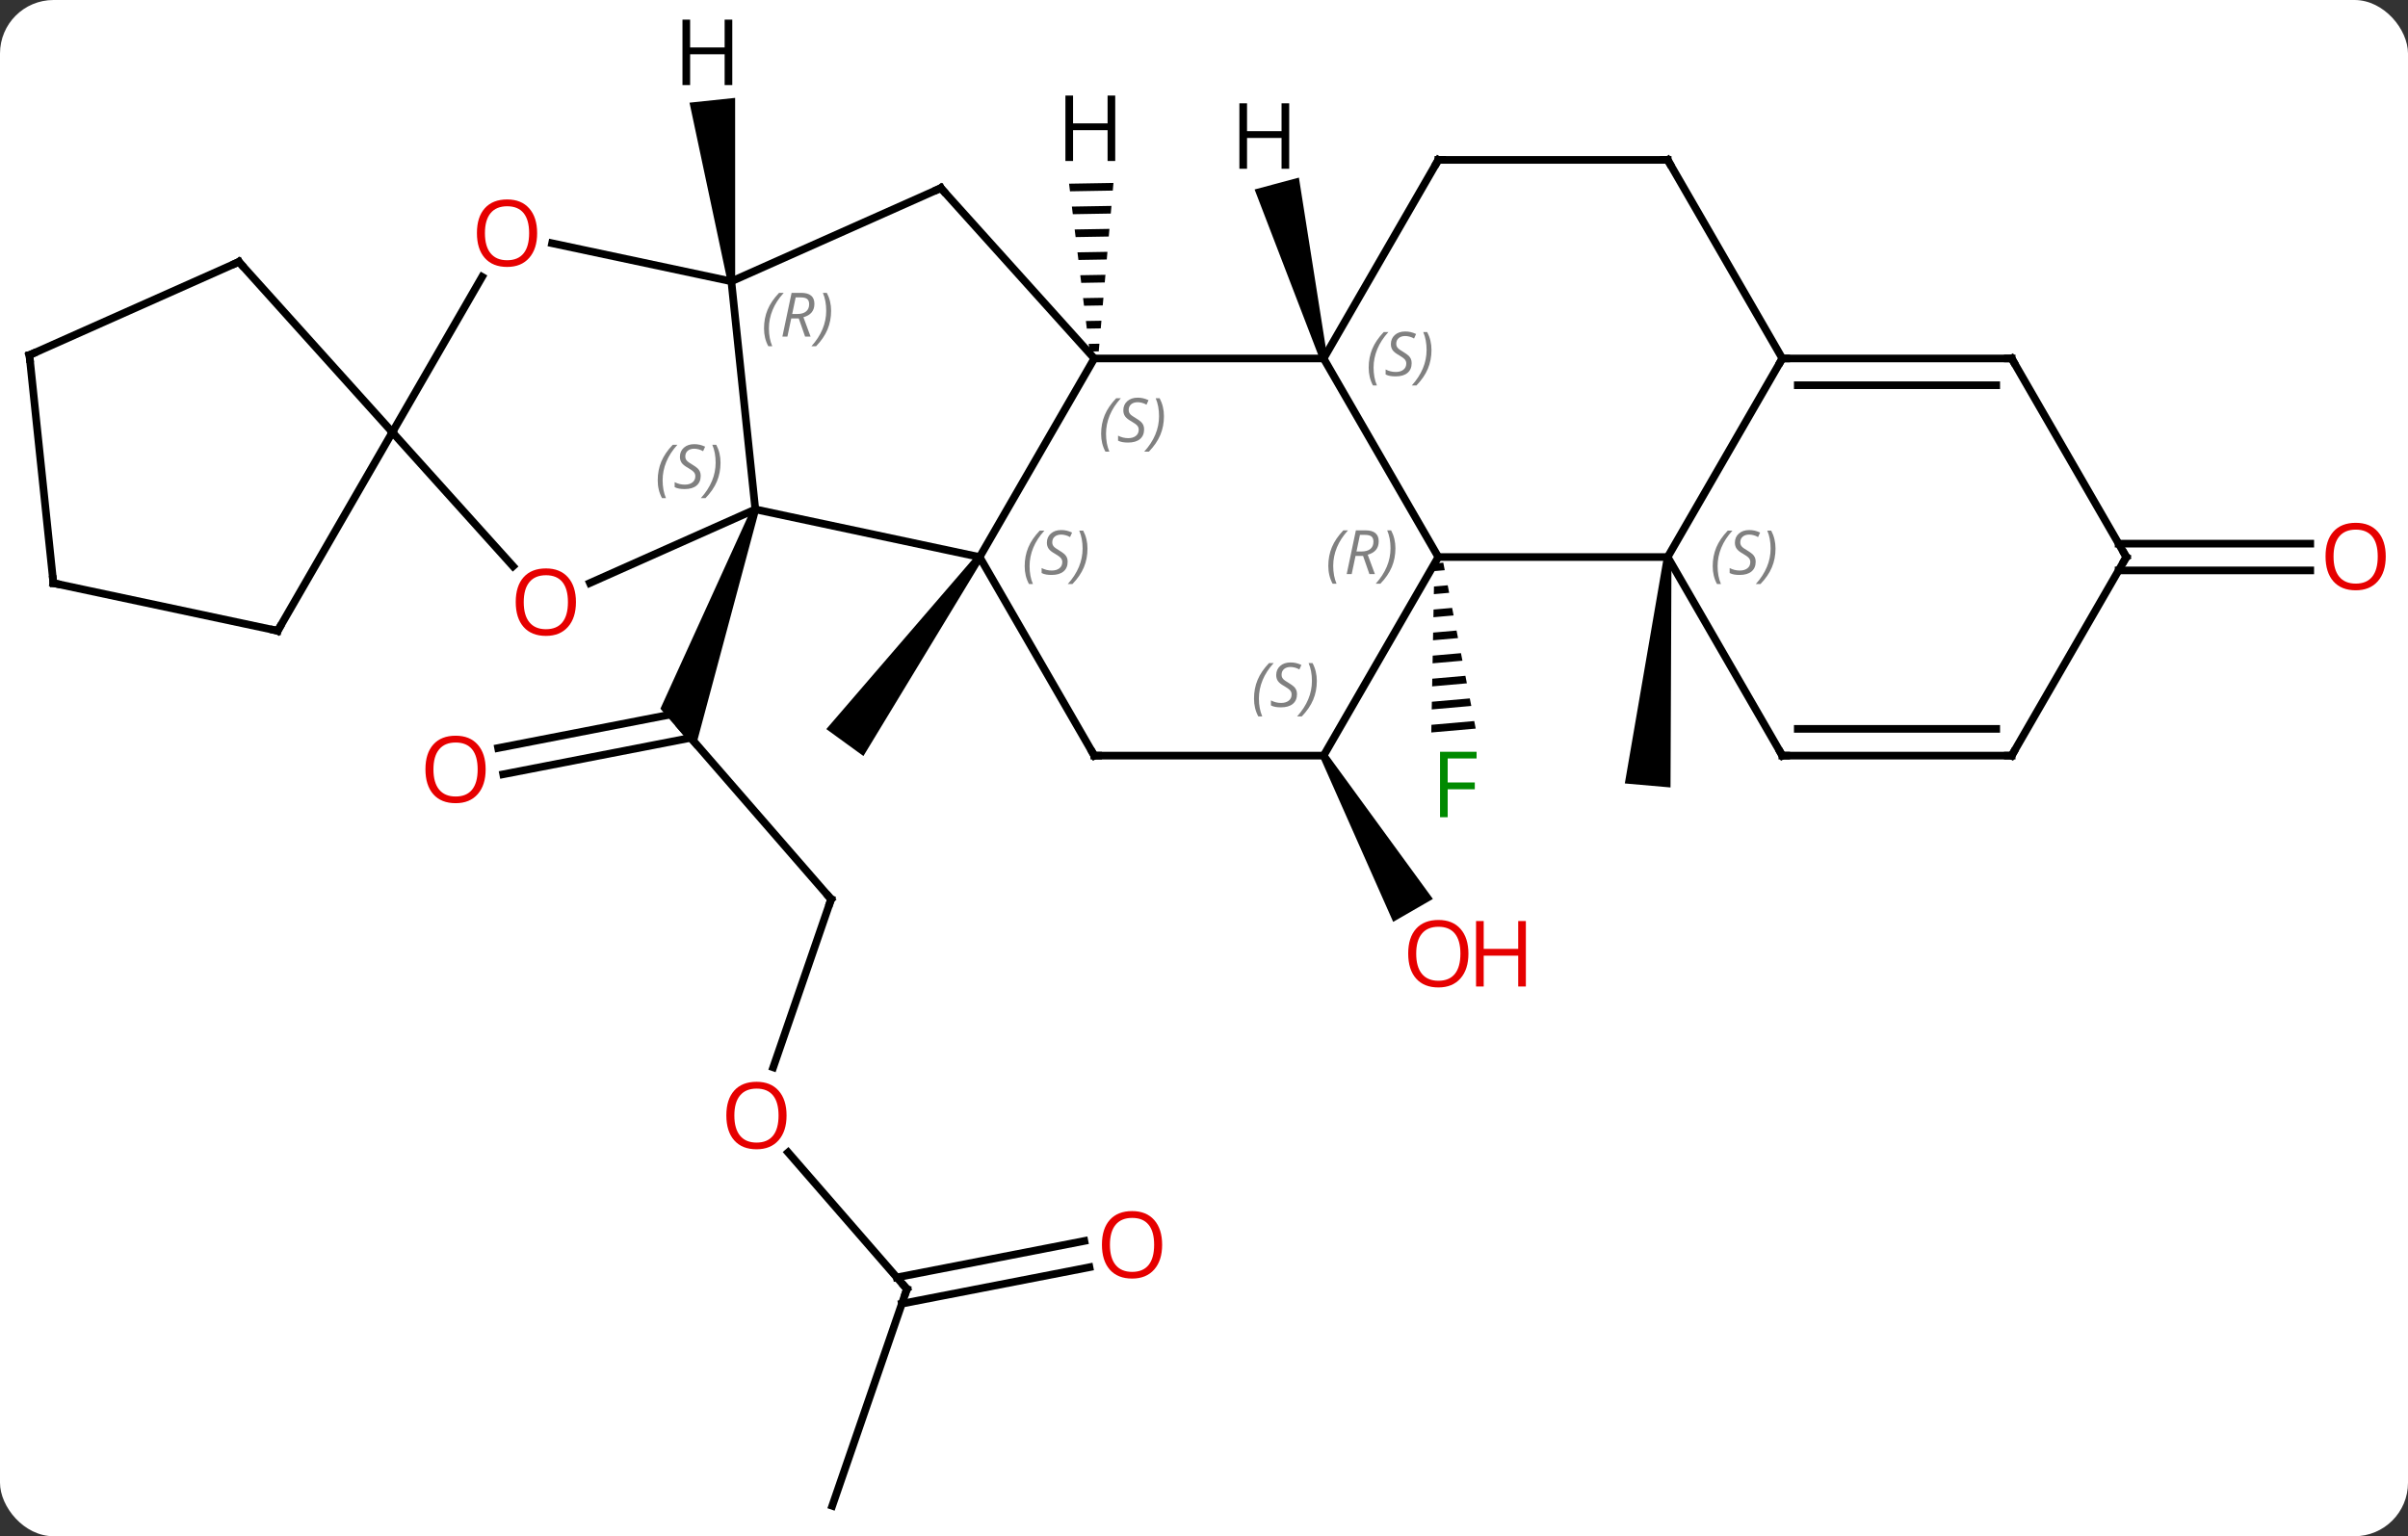 <svg width="315" viewBox="0 0 315 201" style="fill-opacity:1; color-rendering:auto; color-interpolation:auto; text-rendering:auto; stroke:black; stroke-linecap:square; stroke-miterlimit:10; shape-rendering:auto; stroke-opacity:1; fill:black; stroke-dasharray:none; font-weight:normal; stroke-width:1; font-family:'Open Sans'; font-style:normal; stroke-linejoin:miter; font-size:12; stroke-dashoffset:0; image-rendering:auto;" height="201" class="cas-substance-image" xmlns:xlink="http://www.w3.org/1999/xlink" xmlns="http://www.w3.org/2000/svg"><rect x="0" y="0" width="315" height="201" fill="#333333" stroke="none"/><svg class="cas-substance-single-component"><rect y="0" x="0" width="315" stroke="none" ry="7" rx="7" height="201" fill="white" class="cas-substance-group"/><svg y="0" x="0" width="315" viewBox="0 0 315 201" style="fill:black;" height="201" class="cas-substance-single-component-image"><svg><g><g transform="translate(156,102)" style="text-rendering:geometricPrecision; color-rendering:optimizeQuality; color-interpolation:linearRGB; stroke-linecap:butt; image-rendering:optimizeQuality;"><line y2="15.654" y1="-6.987" x2="-47.277" x1="-66.96" style="fill:none;"/><line y2="-4.128" y1="-8.705" x2="-90.841" x1="-67.294" style="fill:none;"/><line y2="-0.692" y1="-5.462" x2="-90.173" x1="-65.634" style="fill:none;"/><path style="stroke:none;" d="M-57.665 -35.518 L-56.719 -35.192 L-65.065 -4.045 L-69.61 -9.273 Z"/><line y2="37.651" y1="15.654" x2="-54.852" x1="-47.277" style="fill:none;"/><line y2="66.66" y1="48.781" x2="-37.362" x1="-52.905" style="fill:none;"/><line y2="95.025" y1="66.66" x2="-47.13" x1="-37.362" style="fill:none;"/><line y2="63.801" y1="68.571" x2="-13.481" x1="-38.02" style="fill:none;"/><line y2="60.365" y1="65.135" x2="-14.149" x1="-38.688" style="fill:none;"/><path style="stroke:none;" d="M-28.253 -29.412 L-27.445 -28.824 L-43.053 -3.082 L-47.907 -6.608 Z"/><path style="stroke:none;" d="M16.718 -2.885 L17.584 -3.385 L31.442 15.617 L26.246 18.617 Z"/><path style="stroke:none;" d="M32.801 -28.383 L31.638 -28.282 L31.638 -28.282 L31.62 -27.276 L31.62 -27.276 L32.994 -27.396 L32.994 -27.396 L32.801 -28.383 ZM33.38 -25.423 L31.583 -25.265 L31.583 -25.265 L31.565 -24.26 L31.565 -24.26 L33.572 -24.436 L33.38 -25.423 ZM33.958 -22.462 L31.528 -22.249 L31.528 -22.249 L31.509 -21.243 L31.509 -21.243 L34.151 -21.475 L34.151 -21.475 L33.958 -22.462 ZM34.537 -19.501 L31.473 -19.233 L31.473 -19.233 L31.454 -18.227 L31.454 -18.227 L34.729 -18.514 L34.729 -18.514 L34.537 -19.501 ZM35.115 -16.54 L31.417 -16.216 L31.417 -16.216 L31.399 -15.211 L31.399 -15.211 L35.308 -15.553 L35.308 -15.553 L35.115 -16.54 ZM35.694 -13.58 L31.362 -13.2 L31.362 -13.2 L31.343 -12.194 L31.343 -12.194 L35.886 -12.593 L35.886 -12.593 L35.694 -13.58 ZM36.272 -10.619 L31.307 -10.184 L31.307 -10.184 L31.288 -9.178 L31.288 -9.178 L36.465 -9.632 L36.465 -9.632 L36.272 -10.619 ZM36.85 -7.658 L31.251 -7.167 L31.233 -6.162 L31.233 -6.162 L37.043 -6.671 L36.85 -7.658 Z"/><path style="stroke:none;" d="M61.656 -29.162 L62.652 -29.074 L62.527 1.03 L56.549 0.506 Z"/><line y2="-30.868" y1="-30.868" x2="121.144" x1="146.214" style="fill:none;"/><line y2="-27.368" y1="-27.368" x2="121.144" x1="146.214" style="fill:none;"/><line y2="-29.118" y1="-35.355" x2="-27.849" x1="-57.192" style="fill:none;"/><line y2="-65.19" y1="-35.355" x2="-60.327" x1="-57.192" style="fill:none;"/><line y2="-25.718" y1="-35.355" x2="-78.832" x1="-57.192" style="fill:none;"/><line y2="-55.098" y1="-29.118" x2="-12.849" x1="-27.849" style="fill:none;"/><line y2="-3.135" y1="-29.118" x2="-12.849" x1="-27.849" style="fill:none;"/><line y2="-77.391" y1="-65.19" x2="-32.922" x1="-60.327" style="fill:none;"/><line y2="-70.174" y1="-65.19" x2="-83.779" x1="-60.327" style="fill:none;"/><line y2="-45.447" y1="-27.915" x2="-104.673" x1="-88.887" style="fill:none;"/><line y2="-77.391" y1="-55.098" x2="-32.922" x1="-12.849" style="fill:none;"/><line y2="-55.098" y1="-55.098" x2="17.151" x1="-12.849" style="fill:none;"/><line y2="-3.135" y1="-3.135" x2="17.151" x1="-12.849" style="fill:none;"/><line y2="-45.447" y1="-65.779" x2="-104.673" x1="-92.934" style="fill:none;"/><line y2="-19.464" y1="-45.447" x2="-119.673" x1="-104.673" style="fill:none;"/><line y2="-67.74" y1="-45.447" x2="-124.746" x1="-104.673" style="fill:none;"/><line y2="-29.118" y1="-55.098" x2="32.151" x1="17.151" style="fill:none;"/><line y2="-81.078" y1="-55.098" x2="32.154" x1="17.151" style="fill:none;"/><line y2="-29.118" y1="-3.135" x2="32.151" x1="17.151" style="fill:none;"/><line y2="-25.704" y1="-19.464" x2="-149.016" x1="-119.673" style="fill:none;"/><line y2="-55.539" y1="-67.74" x2="-152.151" x1="-124.746" style="fill:none;"/><line y2="-29.118" y1="-29.118" x2="62.154" x1="32.151" style="fill:none;"/><line y2="-81.078" y1="-81.078" x2="62.154" x1="32.154" style="fill:none;"/><line y2="-55.539" y1="-25.704" x2="-152.151" x1="-149.016" style="fill:none;"/><line y2="-55.098" y1="-29.118" x2="77.154" x1="62.154" style="fill:none;"/><line y2="-3.135" y1="-29.118" x2="77.154" x1="62.154" style="fill:none;"/><line y2="-55.098" y1="-81.078" x2="77.154" x1="62.154" style="fill:none;"/><line y2="-55.098" y1="-55.098" x2="107.154" x1="77.154" style="fill:none;"/><line y2="-51.598" y1="-51.598" x2="105.133" x1="79.175" style="fill:none;"/><line y2="-3.135" y1="-3.135" x2="107.154" x1="77.154" style="fill:none;"/><line y2="-6.635" y1="-6.635" x2="105.133" x1="79.175" style="fill:none;"/><line y2="-29.118" y1="-55.098" x2="122.154" x1="107.154" style="fill:none;"/><line y2="-29.118" y1="-3.135" x2="122.154" x1="107.154" style="fill:none;"/><path style="stroke:none;" d="M-59.83 -65.242 L-60.824 -65.138 L-65.802 -88.566 L-59.835 -89.194 Z"/><path style="stroke:none;" d="M-10.345 -78.065 L-16.151 -77.967 L-16.151 -77.967 L-16.029 -76.969 L-16.029 -76.969 L-10.432 -77.063 L-10.432 -77.063 L-10.345 -78.065 ZM-10.607 -75.06 L-15.784 -74.972 L-15.784 -74.972 L-15.662 -73.974 L-15.662 -73.974 L-10.695 -74.058 L-10.695 -74.058 L-10.607 -75.06 ZM-10.87 -72.055 L-15.418 -71.978 L-15.418 -71.978 L-15.295 -70.98 L-15.295 -70.98 L-10.957 -71.053 L-10.957 -71.053 L-10.87 -72.055 ZM-11.132 -69.05 L-15.051 -68.984 L-15.051 -68.984 L-14.928 -67.986 L-14.928 -67.986 L-11.219 -68.048 L-11.219 -68.048 L-11.132 -69.05 ZM-11.394 -66.045 L-14.684 -65.99 L-14.684 -65.99 L-14.562 -64.991 L-14.562 -64.991 L-11.482 -65.043 L-11.482 -65.043 L-11.394 -66.045 ZM-11.656 -63.04 L-14.317 -62.995 L-14.317 -62.995 L-14.195 -61.997 L-14.195 -61.997 L-11.744 -62.038 L-11.744 -62.038 L-11.656 -63.04 ZM-11.919 -60.035 L-13.95 -60.001 L-13.95 -60.001 L-13.828 -59.003 L-13.828 -59.003 L-12.006 -59.034 L-12.006 -59.034 L-11.919 -60.035 ZM-12.181 -57.03 L-13.584 -57.007 L-13.584 -57.007 L-13.461 -56.009 L-13.461 -56.009 L-12.269 -56.029 L-12.269 -56.029 L-12.181 -57.03 Z"/><path style="stroke:none;" d="M17.634 -55.227 L16.668 -54.969 L8.12 -77.21 L13.916 -78.763 Z"/><path style="fill:none; stroke-miterlimit:5;" d="M-47.605 15.277 L-47.277 15.654 L-47.44 16.127"/></g><g transform="translate(156,102)" style="stroke-linecap:butt; fill:rgb(230,0,0); text-rendering:geometricPrecision; color-rendering:optimizeQuality; image-rendering:optimizeQuality; font-family:'Open Sans'; stroke:rgb(230,0,0); color-interpolation:linearRGB; stroke-miterlimit:5;"><path style="stroke:none;" d="M-92.471 -1.333 Q-92.471 0.729 -93.51 1.909 Q-94.549 3.089 -96.392 3.089 Q-98.283 3.089 -99.314 1.925 Q-100.346 0.76 -100.346 -1.349 Q-100.346 -3.443 -99.314 -4.591 Q-98.283 -5.74 -96.392 -5.74 Q-94.533 -5.74 -93.502 -4.568 Q-92.471 -3.396 -92.471 -1.333 ZM-99.299 -1.333 Q-99.299 0.401 -98.556 1.307 Q-97.814 2.214 -96.392 2.214 Q-94.971 2.214 -94.244 1.315 Q-93.517 0.417 -93.517 -1.333 Q-93.517 -3.068 -94.244 -3.958 Q-94.971 -4.849 -96.392 -4.849 Q-97.814 -4.849 -98.556 -3.95 Q-99.299 -3.052 -99.299 -1.333 Z"/><path style="stroke:none;" d="M-53.108 43.949 Q-53.108 46.011 -54.147 47.191 Q-55.186 48.371 -57.029 48.371 Q-58.92 48.371 -59.951 47.206 Q-60.983 46.042 -60.983 43.933 Q-60.983 41.839 -59.951 40.691 Q-58.92 39.542 -57.029 39.542 Q-55.17 39.542 -54.139 40.714 Q-53.108 41.886 -53.108 43.949 ZM-59.936 43.949 Q-59.936 45.683 -59.193 46.589 Q-58.451 47.496 -57.029 47.496 Q-55.608 47.496 -54.881 46.597 Q-54.154 45.699 -54.154 43.949 Q-54.154 42.214 -54.881 41.324 Q-55.608 40.433 -57.029 40.433 Q-58.451 40.433 -59.193 41.331 Q-59.936 42.23 -59.936 43.949 Z"/><path style="fill:none; stroke:black;" d="M-37.69 66.283 L-37.362 66.66 L-37.525 67.133"/><path style="stroke:none;" d="M-3.977 60.866 Q-3.977 62.928 -5.016 64.108 Q-6.055 65.288 -7.898 65.288 Q-9.789 65.288 -10.82 64.124 Q-11.851 62.959 -11.851 60.85 Q-11.851 58.756 -10.82 57.608 Q-9.789 56.459 -7.898 56.459 Q-6.039 56.459 -5.008 57.631 Q-3.977 58.803 -3.977 60.866 ZM-10.805 60.866 Q-10.805 62.6 -10.062 63.506 Q-9.32 64.413 -7.898 64.413 Q-6.476 64.413 -5.75 63.514 Q-5.023 62.616 -5.023 60.866 Q-5.023 59.131 -5.75 58.241 Q-6.476 57.35 -7.898 57.35 Q-9.32 57.35 -10.062 58.248 Q-10.805 59.147 -10.805 60.866 Z"/><path style="stroke:none;" d="M36.089 22.775 Q36.089 24.837 35.049 26.017 Q34.01 27.197 32.167 27.197 Q30.276 27.197 29.245 26.032 Q28.213 24.868 28.213 22.759 Q28.213 20.665 29.245 19.517 Q30.276 18.368 32.167 18.368 Q34.026 18.368 35.057 19.54 Q36.089 20.712 36.089 22.775 ZM29.26 22.775 Q29.26 24.509 30.003 25.415 Q30.745 26.322 32.167 26.322 Q33.589 26.322 34.315 25.423 Q35.042 24.525 35.042 22.775 Q35.042 21.04 34.315 20.15 Q33.589 19.259 32.167 19.259 Q30.745 19.259 30.003 20.157 Q29.26 21.056 29.26 22.775 Z"/><path style="stroke:none;" d="M43.604 27.072 L42.604 27.072 L42.604 23.04 L38.089 23.04 L38.089 27.072 L37.089 27.072 L37.089 18.509 L38.089 18.509 L38.089 22.15 L42.604 22.15 L42.604 18.509 L43.604 18.509 L43.604 27.072 Z"/><path style="fill:rgb(0,138,0); stroke:none;" d="M33.376 4.924 L32.376 4.924 L32.376 -3.638 L37.158 -3.638 L37.158 -2.763 L33.376 -2.763 L33.376 0.377 L36.923 0.377 L36.923 1.268 L33.376 1.268 L33.376 4.924 Z"/><path style="stroke:none;" d="M156.089 -29.188 Q156.089 -27.126 155.049 -25.946 Q154.01 -24.766 152.167 -24.766 Q150.276 -24.766 149.245 -25.93 Q148.214 -27.095 148.214 -29.204 Q148.214 -31.298 149.245 -32.446 Q150.276 -33.595 152.167 -33.595 Q154.026 -33.595 155.057 -32.423 Q156.089 -31.251 156.089 -29.188 ZM149.26 -29.188 Q149.26 -27.454 150.003 -26.548 Q150.745 -25.641 152.167 -25.641 Q153.589 -25.641 154.315 -26.54 Q155.042 -27.438 155.042 -29.188 Q155.042 -30.923 154.315 -31.813 Q153.589 -32.704 152.167 -32.704 Q150.745 -32.704 150.003 -31.805 Q149.26 -30.907 149.26 -29.188 Z"/></g><g transform="translate(156,102)" style="stroke-linecap:butt; font-size:8.4px; fill:gray; text-rendering:geometricPrecision; image-rendering:optimizeQuality; color-rendering:optimizeQuality; font-family:'Open Sans'; font-style:italic; stroke:gray; color-interpolation:linearRGB; stroke-miterlimit:5;"><path style="stroke:none;" d="M-69.961 -39.152 Q-69.961 -40.48 -69.492 -41.605 Q-69.023 -42.73 -67.992 -43.808 L-67.383 -43.808 Q-68.352 -42.745 -68.836 -41.574 Q-69.32 -40.402 -69.32 -39.167 Q-69.32 -37.839 -68.883 -36.824 L-69.398 -36.824 Q-69.961 -37.855 -69.961 -39.152 ZM-64.338 -39.745 Q-64.338 -38.917 -64.885 -38.464 Q-65.432 -38.011 -66.432 -38.011 Q-66.838 -38.011 -67.151 -38.066 Q-67.463 -38.12 -67.745 -38.261 L-67.745 -38.917 Q-67.12 -38.589 -66.416 -38.589 Q-65.791 -38.589 -65.416 -38.886 Q-65.041 -39.183 -65.041 -39.699 Q-65.041 -40.011 -65.245 -40.238 Q-65.448 -40.464 -66.01 -40.792 Q-66.604 -41.12 -66.831 -41.449 Q-67.057 -41.777 -67.057 -42.23 Q-67.057 -42.964 -66.541 -43.425 Q-66.026 -43.886 -65.182 -43.886 Q-64.807 -43.886 -64.471 -43.808 Q-64.135 -43.73 -63.76 -43.558 L-64.026 -42.964 Q-64.276 -43.12 -64.596 -43.206 Q-64.916 -43.292 -65.182 -43.292 Q-65.713 -43.292 -66.034 -43.019 Q-66.354 -42.745 -66.354 -42.277 Q-66.354 -42.074 -66.284 -41.925 Q-66.213 -41.777 -66.073 -41.644 Q-65.932 -41.511 -65.51 -41.261 Q-64.948 -40.917 -64.745 -40.722 Q-64.541 -40.527 -64.44 -40.292 Q-64.338 -40.058 -64.338 -39.745 ZM-61.744 -41.464 Q-61.744 -40.136 -62.22 -39.003 Q-62.697 -37.87 -63.713 -36.824 L-64.322 -36.824 Q-62.385 -38.98 -62.385 -41.464 Q-62.385 -42.792 -62.822 -43.808 L-62.306 -43.808 Q-61.744 -42.745 -61.744 -41.464 Z"/><path style="stroke:none;" d="M-21.957 -27.915 Q-21.957 -29.243 -21.489 -30.368 Q-21.02 -31.493 -19.989 -32.571 L-19.379 -32.571 Q-20.348 -31.508 -20.832 -30.337 Q-21.317 -29.165 -21.317 -27.93 Q-21.317 -26.602 -20.879 -25.587 L-21.395 -25.587 Q-21.957 -26.618 -21.957 -27.915 ZM-16.335 -28.508 Q-16.335 -27.68 -16.882 -27.227 Q-17.429 -26.774 -18.429 -26.774 Q-18.835 -26.774 -19.148 -26.829 Q-19.46 -26.883 -19.741 -27.024 L-19.741 -27.68 Q-19.116 -27.352 -18.413 -27.352 Q-17.788 -27.352 -17.413 -27.649 Q-17.038 -27.946 -17.038 -28.462 Q-17.038 -28.774 -17.241 -29.001 Q-17.444 -29.227 -18.007 -29.555 Q-18.601 -29.883 -18.827 -30.212 Q-19.054 -30.54 -19.054 -30.993 Q-19.054 -31.727 -18.538 -32.188 Q-18.023 -32.649 -17.179 -32.649 Q-16.804 -32.649 -16.468 -32.571 Q-16.132 -32.493 -15.757 -32.321 L-16.023 -31.727 Q-16.273 -31.883 -16.593 -31.969 Q-16.913 -32.055 -17.179 -32.055 Q-17.71 -32.055 -18.03 -31.782 Q-18.351 -31.508 -18.351 -31.04 Q-18.351 -30.837 -18.28 -30.688 Q-18.21 -30.54 -18.069 -30.407 Q-17.929 -30.274 -17.507 -30.024 Q-16.944 -29.68 -16.741 -29.485 Q-16.538 -29.29 -16.436 -29.055 Q-16.335 -28.821 -16.335 -28.508 ZM-13.741 -30.227 Q-13.741 -28.899 -14.217 -27.766 Q-14.694 -26.633 -15.709 -25.587 L-16.319 -25.587 Q-14.381 -27.743 -14.381 -30.227 Q-14.381 -31.555 -14.819 -32.571 L-14.303 -32.571 Q-13.741 -31.508 -13.741 -30.227 Z"/><path style="stroke:none;" d="M-56.056 -59.026 Q-56.056 -60.354 -55.587 -61.479 Q-55.118 -62.604 -54.087 -63.682 L-53.477 -63.682 Q-54.446 -62.62 -54.931 -61.448 Q-55.415 -60.276 -55.415 -59.041 Q-55.415 -57.713 -54.977 -56.698 L-55.493 -56.698 Q-56.056 -57.729 -56.056 -59.026 ZM-52.495 -60.338 L-52.995 -57.963 L-53.652 -57.963 L-52.449 -63.682 L-51.199 -63.682 Q-49.464 -63.682 -49.464 -62.245 Q-49.464 -60.885 -50.902 -60.495 L-49.964 -57.963 L-50.683 -57.963 L-51.511 -60.338 L-52.495 -60.338 ZM-51.917 -63.088 Q-52.308 -61.166 -52.37 -60.916 L-51.714 -60.916 Q-50.964 -60.916 -50.558 -61.245 Q-50.152 -61.573 -50.152 -62.198 Q-50.152 -62.666 -50.41 -62.877 Q-50.667 -63.088 -51.261 -63.088 L-51.917 -63.088 ZM-47.278 -61.338 Q-47.278 -60.01 -47.755 -58.877 Q-48.231 -57.745 -49.247 -56.698 L-49.856 -56.698 Q-47.919 -58.854 -47.919 -61.338 Q-47.919 -62.666 -48.356 -63.682 L-47.841 -63.682 Q-47.278 -62.62 -47.278 -61.338 Z"/></g><g transform="translate(156,102)" style="stroke-linecap:butt; fill:rgb(230,0,0); text-rendering:geometricPrecision; color-rendering:optimizeQuality; image-rendering:optimizeQuality; font-family:'Open Sans'; stroke:rgb(230,0,0); color-interpolation:linearRGB; stroke-miterlimit:5;"><path style="stroke:none;" d="M-80.659 -23.221 Q-80.659 -21.159 -81.699 -19.979 Q-82.738 -18.799 -84.581 -18.799 Q-86.472 -18.799 -87.503 -19.963 Q-88.534 -21.128 -88.534 -23.237 Q-88.534 -25.331 -87.503 -26.479 Q-86.472 -27.628 -84.581 -27.628 Q-82.722 -27.628 -81.691 -26.456 Q-80.659 -25.284 -80.659 -23.221 ZM-87.488 -23.221 Q-87.488 -21.487 -86.745 -20.581 Q-86.003 -19.674 -84.581 -19.674 Q-83.159 -19.674 -82.433 -20.573 Q-81.706 -21.471 -81.706 -23.221 Q-81.706 -24.956 -82.433 -25.846 Q-83.159 -26.737 -84.581 -26.737 Q-86.003 -26.737 -86.745 -25.838 Q-87.488 -24.94 -87.488 -23.221 Z"/></g><g transform="translate(156,102)" style="stroke-linecap:butt; font-size:8.4px; fill:gray; text-rendering:geometricPrecision; image-rendering:optimizeQuality; color-rendering:optimizeQuality; font-family:'Open Sans'; font-style:italic; stroke:gray; color-interpolation:linearRGB; stroke-miterlimit:5;"><path style="stroke:none;" d="M-11.958 -45.235 Q-11.958 -46.563 -11.489 -47.688 Q-11.02 -48.813 -9.989 -49.891 L-9.38 -49.891 Q-10.348 -48.828 -10.833 -47.657 Q-11.317 -46.485 -11.317 -45.25 Q-11.317 -43.922 -10.88 -42.907 L-11.395 -42.907 Q-11.958 -43.938 -11.958 -45.235 ZM-6.335 -45.828 Q-6.335 -45 -6.882 -44.547 Q-7.429 -44.094 -8.429 -44.094 Q-8.835 -44.094 -9.148 -44.149 Q-9.46 -44.203 -9.741 -44.344 L-9.741 -45 Q-9.116 -44.672 -8.413 -44.672 Q-7.788 -44.672 -7.413 -44.969 Q-7.038 -45.266 -7.038 -45.782 Q-7.038 -46.094 -7.241 -46.321 Q-7.444 -46.547 -8.007 -46.875 Q-8.601 -47.203 -8.827 -47.532 Q-9.054 -47.86 -9.054 -48.313 Q-9.054 -49.047 -8.538 -49.508 Q-8.023 -49.969 -7.179 -49.969 Q-6.804 -49.969 -6.468 -49.891 Q-6.132 -49.813 -5.757 -49.641 L-6.022 -49.047 Q-6.272 -49.203 -6.593 -49.289 Q-6.913 -49.375 -7.179 -49.375 Q-7.71 -49.375 -8.03 -49.102 Q-8.351 -48.828 -8.351 -48.36 Q-8.351 -48.157 -8.28 -48.008 Q-8.21 -47.86 -8.069 -47.727 Q-7.929 -47.594 -7.507 -47.344 Q-6.944 -47 -6.741 -46.805 Q-6.538 -46.61 -6.437 -46.375 Q-6.335 -46.141 -6.335 -45.828 ZM-3.74 -47.547 Q-3.74 -46.219 -4.217 -45.086 Q-4.694 -43.953 -5.709 -42.907 L-6.319 -42.907 Q-4.381 -45.063 -4.381 -47.547 Q-4.381 -48.875 -4.819 -49.891 L-4.303 -49.891 Q-3.74 -48.828 -3.74 -47.547 Z"/><path style="fill:none; stroke:black;" d="M-13.099 -3.568 L-12.849 -3.135 L-12.349 -3.135"/><path style="fill:none; stroke:black;" d="M-33.379 -77.188 L-32.922 -77.391 L-32.587 -77.019"/></g><g transform="translate(156,102)" style="stroke-linecap:butt; fill:rgb(230,0,0); text-rendering:geometricPrecision; color-rendering:optimizeQuality; image-rendering:optimizeQuality; font-family:'Open Sans'; stroke:rgb(230,0,0); color-interpolation:linearRGB; stroke-miterlimit:5;"><path style="stroke:none;" d="M-85.736 -71.497 Q-85.736 -69.435 -86.775 -68.255 Q-87.814 -67.075 -89.657 -67.075 Q-91.548 -67.075 -92.579 -68.24 Q-93.611 -69.404 -93.611 -71.513 Q-93.611 -73.607 -92.579 -74.755 Q-91.548 -75.904 -89.657 -75.904 Q-87.798 -75.904 -86.767 -74.732 Q-85.736 -73.56 -85.736 -71.497 ZM-92.564 -71.497 Q-92.564 -69.763 -91.821 -68.857 Q-91.079 -67.95 -89.657 -67.95 Q-88.236 -67.95 -87.509 -68.849 Q-86.782 -69.747 -86.782 -71.497 Q-86.782 -73.232 -87.509 -74.122 Q-88.236 -75.013 -89.657 -75.013 Q-91.079 -75.013 -91.821 -74.115 Q-92.564 -73.216 -92.564 -71.497 Z"/></g><g transform="translate(156,102)" style="stroke-linecap:butt; font-size:8.4px; fill:gray; text-rendering:geometricPrecision; image-rendering:optimizeQuality; color-rendering:optimizeQuality; font-family:'Open Sans'; font-style:italic; stroke:gray; color-interpolation:linearRGB; stroke-miterlimit:5;"><path style="stroke:none;" d="M23.043 -53.894 Q23.043 -55.223 23.511 -56.348 Q23.98 -57.473 25.011 -58.551 L25.621 -58.551 Q24.652 -57.488 24.168 -56.316 Q23.683 -55.144 23.683 -53.91 Q23.683 -52.582 24.121 -51.566 L23.605 -51.566 Q23.043 -52.598 23.043 -53.894 ZM28.665 -54.488 Q28.665 -53.66 28.118 -53.207 Q27.571 -52.754 26.571 -52.754 Q26.165 -52.754 25.852 -52.809 Q25.54 -52.863 25.259 -53.004 L25.259 -53.66 Q25.884 -53.332 26.587 -53.332 Q27.212 -53.332 27.587 -53.629 Q27.962 -53.926 27.962 -54.441 Q27.962 -54.754 27.759 -54.98 Q27.556 -55.207 26.993 -55.535 Q26.399 -55.863 26.173 -56.191 Q25.946 -56.519 25.946 -56.973 Q25.946 -57.707 26.462 -58.168 Q26.977 -58.629 27.821 -58.629 Q28.196 -58.629 28.532 -58.551 Q28.868 -58.473 29.243 -58.301 L28.977 -57.707 Q28.727 -57.863 28.407 -57.949 Q28.087 -58.035 27.821 -58.035 Q27.29 -58.035 26.97 -57.762 Q26.649 -57.488 26.649 -57.019 Q26.649 -56.816 26.72 -56.668 Q26.79 -56.519 26.931 -56.387 Q27.071 -56.254 27.493 -56.004 Q28.056 -55.66 28.259 -55.465 Q28.462 -55.269 28.564 -55.035 Q28.665 -54.801 28.665 -54.488 ZM31.259 -56.207 Q31.259 -54.879 30.783 -53.746 Q30.306 -52.613 29.291 -51.566 L28.681 -51.566 Q30.619 -53.723 30.619 -56.207 Q30.619 -57.535 30.181 -58.551 L30.697 -58.551 Q31.259 -57.488 31.259 -56.207 Z"/><path style="stroke:none;" d="M8.042 -10.592 Q8.042 -11.92 8.511 -13.045 Q8.979 -14.17 10.011 -15.248 L10.62 -15.248 Q9.651 -14.186 9.167 -13.014 Q8.683 -11.842 8.683 -10.607 Q8.683 -9.279 9.12 -8.264 L8.604 -8.264 Q8.042 -9.295 8.042 -10.592 ZM13.665 -11.186 Q13.665 -10.357 13.118 -9.904 Q12.571 -9.451 11.571 -9.451 Q11.165 -9.451 10.852 -9.506 Q10.54 -9.561 10.258 -9.701 L10.258 -10.357 Q10.883 -10.029 11.586 -10.029 Q12.211 -10.029 12.586 -10.326 Q12.961 -10.623 12.961 -11.139 Q12.961 -11.451 12.758 -11.678 Q12.555 -11.904 11.993 -12.232 Q11.399 -12.561 11.172 -12.889 Q10.946 -13.217 10.946 -13.67 Q10.946 -14.404 11.461 -14.865 Q11.977 -15.326 12.821 -15.326 Q13.196 -15.326 13.532 -15.248 Q13.868 -15.17 14.243 -14.998 L13.977 -14.404 Q13.727 -14.561 13.407 -14.647 Q13.086 -14.732 12.821 -14.732 Q12.29 -14.732 11.969 -14.459 Q11.649 -14.186 11.649 -13.717 Q11.649 -13.514 11.719 -13.365 Q11.79 -13.217 11.93 -13.084 Q12.071 -12.951 12.493 -12.701 Q13.055 -12.357 13.258 -12.162 Q13.461 -11.967 13.563 -11.732 Q13.665 -11.498 13.665 -11.186 ZM16.259 -12.904 Q16.259 -11.576 15.783 -10.443 Q15.306 -9.311 14.29 -8.264 L13.681 -8.264 Q15.618 -10.42 15.618 -12.904 Q15.618 -14.232 15.181 -15.248 L15.697 -15.248 Q16.259 -14.186 16.259 -12.904 Z"/><path style="fill:none; stroke:black;" d="M-119.423 -19.897 L-119.673 -19.464 L-120.162 -19.568"/><path style="fill:none; stroke:black;" d="M-124.411 -67.368 L-124.746 -67.74 L-125.203 -67.537"/><path style="stroke:none;" d="M17.762 -27.954 Q17.762 -29.282 18.231 -30.407 Q18.7 -31.532 19.731 -32.61 L20.34 -32.61 Q19.372 -31.547 18.887 -30.376 Q18.403 -29.204 18.403 -27.969 Q18.403 -26.641 18.84 -25.626 L18.325 -25.626 Q17.762 -26.657 17.762 -27.954 ZM21.322 -29.266 L20.822 -26.891 L20.166 -26.891 L21.369 -32.61 L22.619 -32.61 Q24.354 -32.61 24.354 -31.172 Q24.354 -29.813 22.916 -29.422 L23.854 -26.891 L23.135 -26.891 L22.307 -29.266 L21.322 -29.266 ZM21.901 -32.016 Q21.51 -30.094 21.447 -29.844 L22.104 -29.844 Q22.854 -29.844 23.26 -30.172 Q23.666 -30.501 23.666 -31.126 Q23.666 -31.594 23.408 -31.805 Q23.151 -32.016 22.557 -32.016 L21.901 -32.016 ZM26.54 -30.266 Q26.54 -28.938 26.063 -27.805 Q25.587 -26.672 24.571 -25.626 L23.962 -25.626 Q25.899 -27.782 25.899 -30.266 Q25.899 -31.594 25.462 -32.61 L25.977 -32.61 Q26.54 -31.547 26.54 -30.266 Z"/><path style="fill:none; stroke:black;" d="M31.904 -80.645 L32.154 -81.078 L32.654 -81.078"/><path style="fill:none; stroke:black;" d="M-148.527 -25.6 L-149.016 -25.704 L-149.068 -26.201"/><path style="fill:none; stroke:black;" d="M-151.694 -55.742 L-152.151 -55.539 L-152.099 -55.042"/><path style="stroke:none;" d="M68.046 -27.915 Q68.046 -29.243 68.514 -30.368 Q68.983 -31.493 70.014 -32.571 L70.624 -32.571 Q69.655 -31.508 69.171 -30.337 Q68.686 -29.165 68.686 -27.93 Q68.686 -26.602 69.124 -25.587 L68.608 -25.587 Q68.046 -26.618 68.046 -27.915 ZM73.668 -28.508 Q73.668 -27.68 73.121 -27.227 Q72.574 -26.774 71.574 -26.774 Q71.168 -26.774 70.856 -26.829 Q70.543 -26.883 70.262 -27.024 L70.262 -27.68 Q70.887 -27.352 71.59 -27.352 Q72.215 -27.352 72.59 -27.649 Q72.965 -27.946 72.965 -28.462 Q72.965 -28.774 72.762 -29.001 Q72.559 -29.227 71.996 -29.555 Q71.402 -29.883 71.176 -30.212 Q70.949 -30.54 70.949 -30.993 Q70.949 -31.727 71.465 -32.188 Q71.981 -32.649 72.824 -32.649 Q73.199 -32.649 73.535 -32.571 Q73.871 -32.493 74.246 -32.321 L73.981 -31.727 Q73.731 -31.883 73.41 -31.969 Q73.09 -32.055 72.824 -32.055 Q72.293 -32.055 71.973 -31.782 Q71.652 -31.508 71.652 -31.04 Q71.652 -30.837 71.723 -30.688 Q71.793 -30.54 71.934 -30.407 Q72.074 -30.274 72.496 -30.024 Q73.059 -29.68 73.262 -29.485 Q73.465 -29.29 73.567 -29.055 Q73.668 -28.821 73.668 -28.508 ZM76.263 -30.227 Q76.263 -28.899 75.786 -27.766 Q75.309 -26.633 74.294 -25.587 L73.684 -25.587 Q75.622 -27.743 75.622 -30.227 Q75.622 -31.555 75.184 -32.571 L75.7 -32.571 Q76.263 -31.508 76.263 -30.227 Z"/><path style="fill:none; stroke:black;" d="M61.654 -81.078 L62.154 -81.078 L62.404 -80.645"/><path style="fill:none; stroke:black;" d="M77.654 -55.098 L77.154 -55.098 L76.904 -54.665"/><path style="fill:none; stroke:black;" d="M76.904 -3.568 L77.154 -3.135 L77.654 -3.135"/><path style="fill:none; stroke:black;" d="M106.654 -55.098 L107.154 -55.098 L107.404 -54.665"/><path style="fill:none; stroke:black;" d="M106.654 -3.135 L107.154 -3.135 L107.404 -3.568"/><path style="fill:none; stroke:black;" d="M121.904 -29.551 L122.154 -29.118 L121.904 -28.685"/></g><g transform="translate(156,102)" style="stroke-linecap:butt; text-rendering:geometricPrecision; color-rendering:optimizeQuality; image-rendering:optimizeQuality; font-family:'Open Sans'; color-interpolation:linearRGB; stroke-miterlimit:5;"><path style="stroke:none;" d="M-60.207 -90.869 L-61.207 -90.869 L-61.207 -94.9 L-65.723 -94.9 L-65.723 -90.869 L-66.723 -90.869 L-66.723 -99.431 L-65.723 -99.431 L-65.723 -95.791 L-61.207 -95.791 L-61.207 -99.431 L-60.207 -99.431 L-60.207 -90.869 Z"/><path style="stroke:none;" d="M-10.113 -80.936 L-11.113 -80.936 L-11.113 -84.967 L-15.629 -84.967 L-15.629 -80.936 L-16.629 -80.936 L-16.629 -89.498 L-15.629 -89.498 L-15.629 -85.858 L-11.113 -85.858 L-11.113 -89.498 L-10.113 -89.498 L-10.113 -80.936 Z"/><path style="stroke:none;" d="M12.645 -79.919 L11.645 -79.919 L11.645 -83.95 L7.129 -83.95 L7.129 -79.919 L6.129 -79.919 L6.129 -88.481 L7.129 -88.481 L7.129 -84.841 L11.645 -84.841 L11.645 -88.481 L12.645 -88.481 L12.645 -79.919 Z"/></g></g></svg></svg></svg></svg>